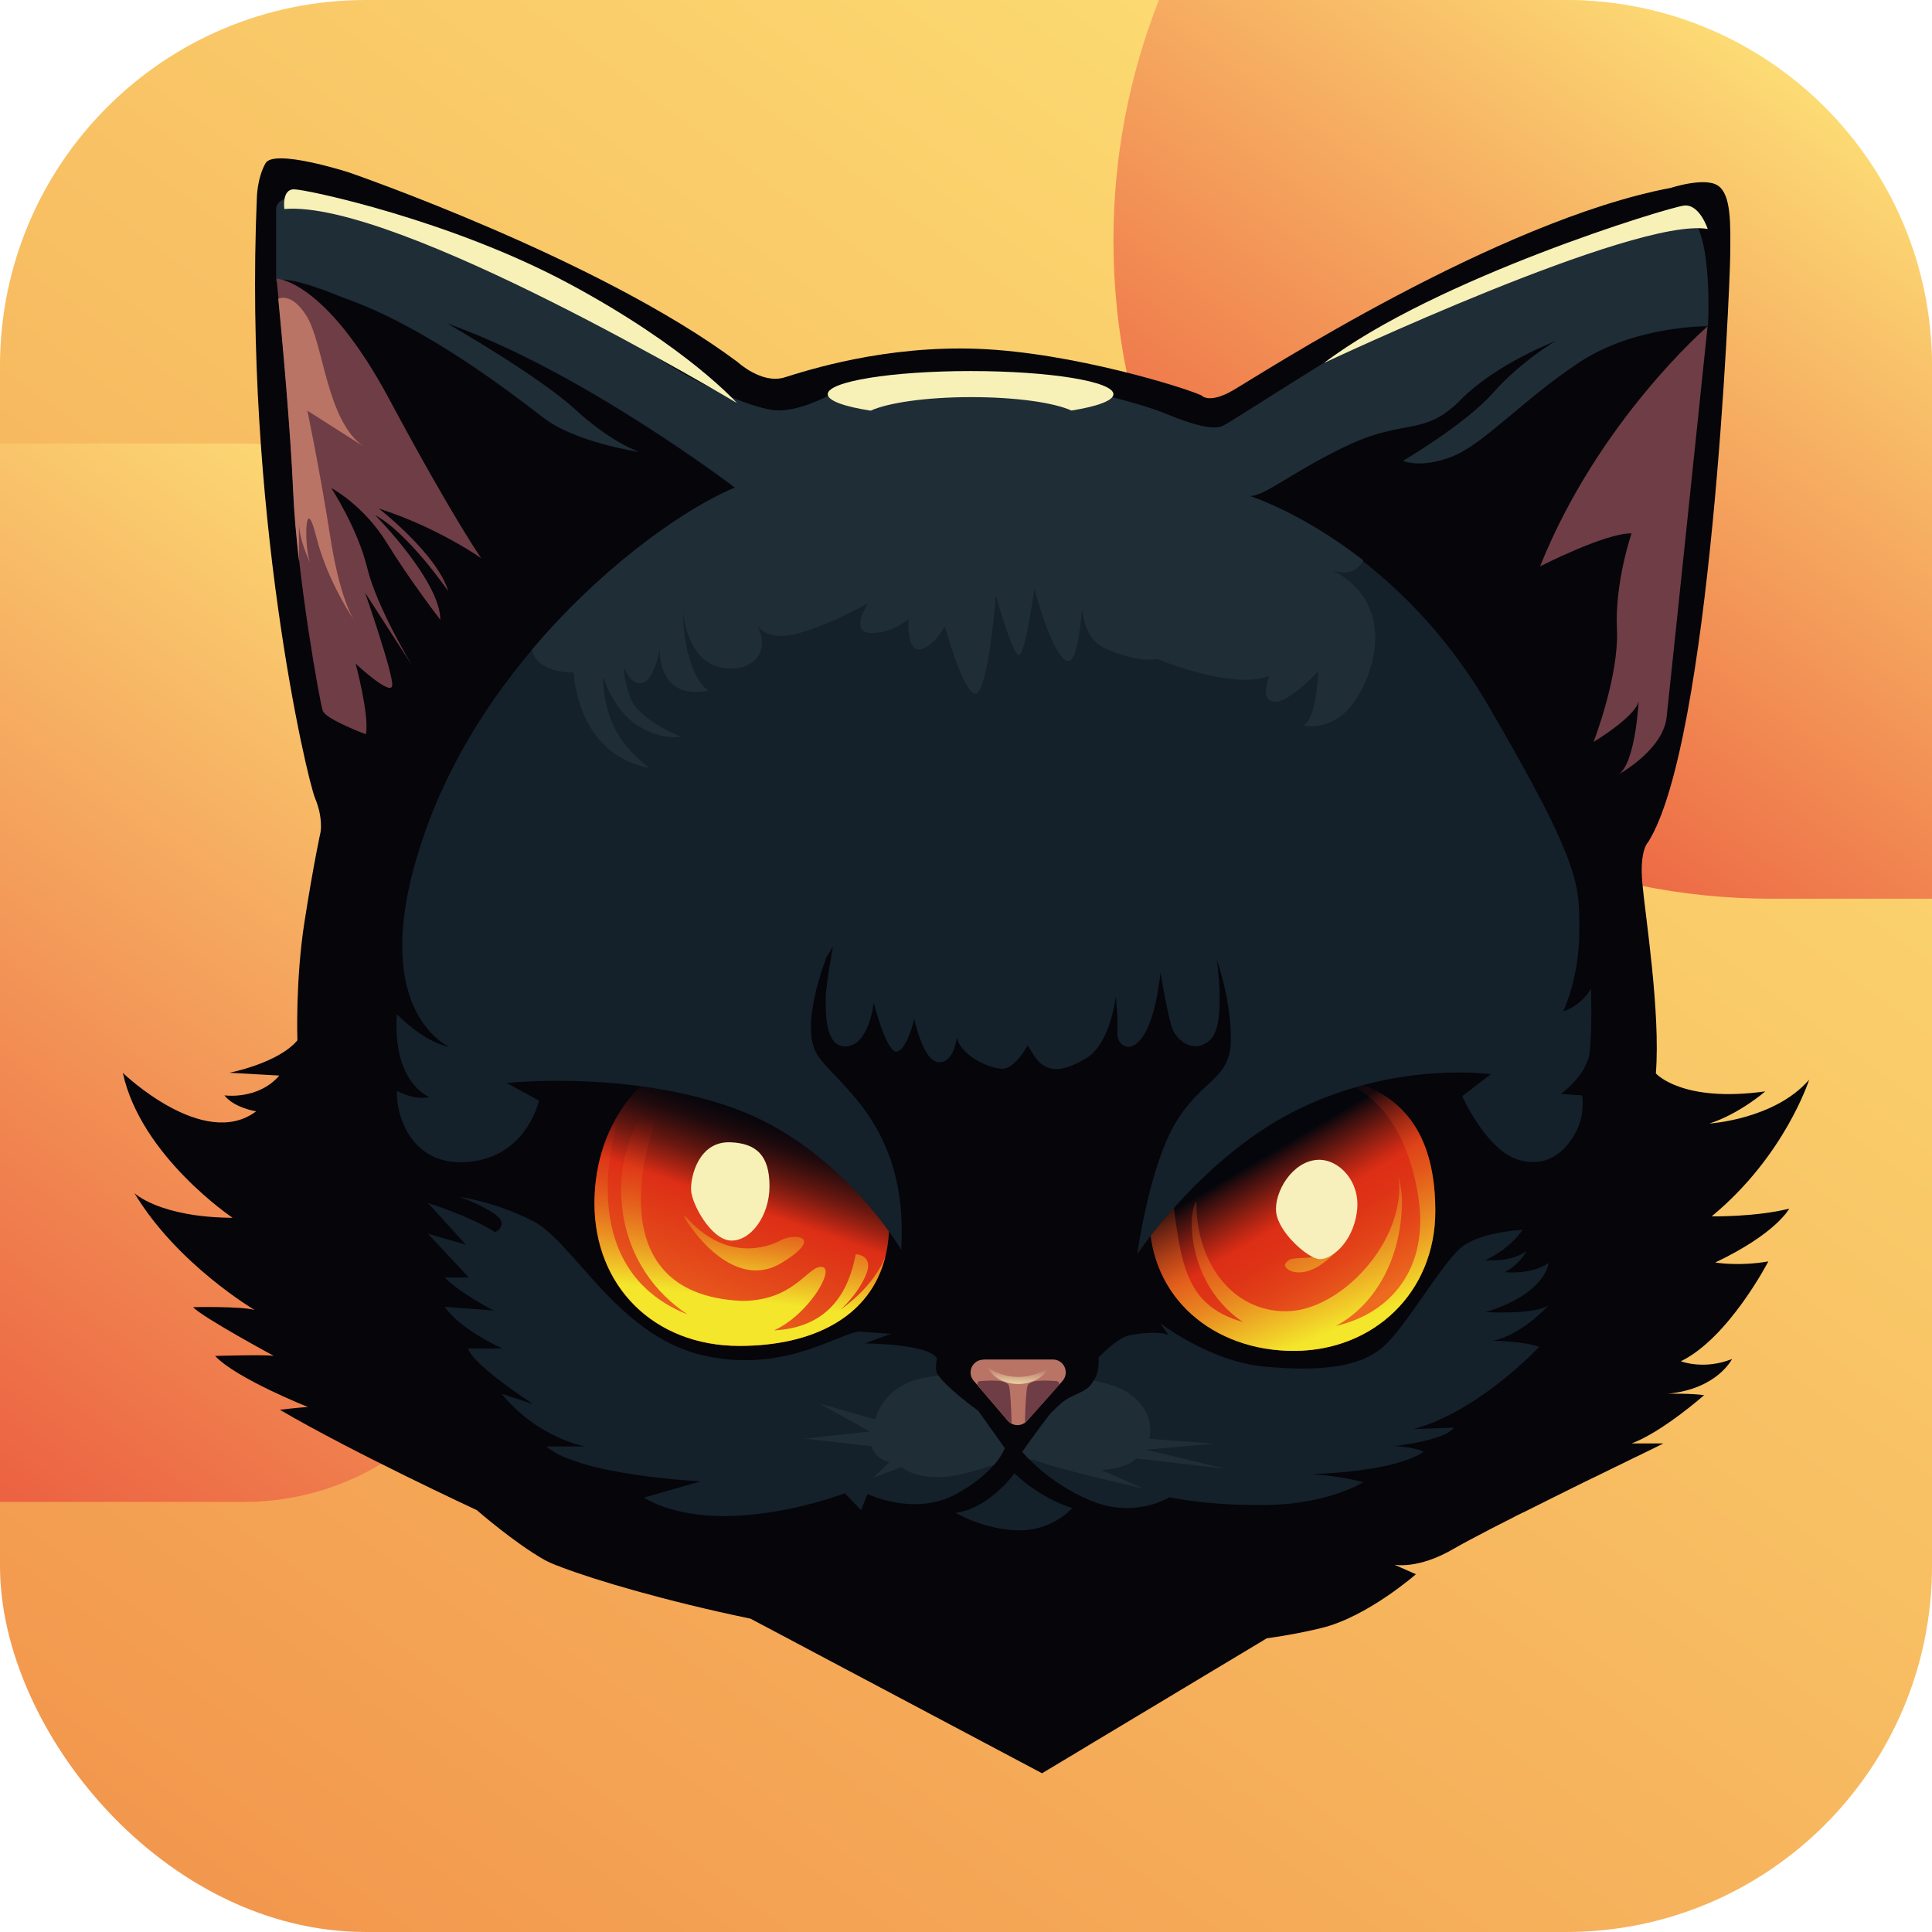 <?xml version="1.0" encoding="UTF-8"?><svg id="Calque_2" xmlns="http://www.w3.org/2000/svg" xmlns:xlink="http://www.w3.org/1999/xlink" viewBox="0 0 145.32 145.32"><defs><style>.cls-1{fill:#14202a;}.cls-2{fill:#6f3d45;}.cls-3{fill:#f7efbc;}.cls-4{fill:url(#Dégradé_sans_nom_9-3);}.cls-5{fill:#b97466;}.cls-6{fill:url(#Dégradé_sans_nom_9-2);}.cls-7{fill:url(#Dégradé_sans_nom_9-4);}.cls-8{fill:url(#Dégradé_sans_nom_36);}.cls-9{fill:#1f2d37;}.cls-10{fill:url(#Dégradé_sans_nom_88);}.cls-11{fill:none;}.cls-12{fill:#05050a;}.cls-13{fill:url(#Dégradé_sans_nom_38);}.cls-14{fill:url(#Dégradé_sans_nom_9);}.cls-15{fill:#f7f1b8;}.cls-16{fill:url(#Dégradé_sans_nom_87);}.cls-17{fill:url(#Dégradé_sans_nom_39);}.cls-18{fill:url(#Dégradé_sans_nom_87-2);}</style><linearGradient id="Dégradé_sans_nom_88" x1="144.25" y1="-24.94" x2="7.3" y2="161.77" gradientUnits="userSpaceOnUse"><stop offset="0" stop-color="#fff07d"/><stop offset="1" stop-color="#f18f49"/></linearGradient><linearGradient id="Dégradé_sans_nom_87" x1="44.8" y1="31.52" x2="-14.84" y2="112.83" gradientUnits="userSpaceOnUse"><stop offset="0" stop-color="#fff07d"/><stop offset="1" stop-color="#ea543c"/></linearGradient><linearGradient id="Dégradé_sans_nom_87-2" x1="142.05" y1="-1.38" x2="96.5" y2="60.72" xlink:href="#Dégradé_sans_nom_87"/><linearGradient id="Dégradé_sans_nom_39" x1="52.45" y1="100.59" x2="59.79" y2="79.58" gradientUnits="userSpaceOnUse"><stop offset="0" stop-color="#ed6a1f"/><stop offset=".23" stop-color="#e44b1a"/><stop offset=".47" stop-color="#dd2e16"/><stop offset=".53" stop-color="#a12213"/><stop offset=".59" stop-color="#6a1810"/><stop offset=".65" stop-color="#3e100e"/><stop offset=".7" stop-color="#1e0a0d"/><stop offset=".75" stop-color="#0b070c"/><stop offset=".78" stop-color="#05060c"/></linearGradient><linearGradient id="Dégradé_sans_nom_38" x1="101.8" y1="98.59" x2="92.83" y2="83.4" gradientUnits="userSpaceOnUse"><stop offset="0" stop-color="#ed6a1f"/><stop offset=".04" stop-color="#ea621d"/><stop offset=".21" stop-color="#e34519"/><stop offset=".36" stop-color="#de3416"/><stop offset=".47" stop-color="#dd2e16"/><stop offset=".51" stop-color="#c62914"/><stop offset=".59" stop-color="#8e1f12"/><stop offset=".71" stop-color="#330e0e"/><stop offset=".76" stop-color="#05060c"/></linearGradient><linearGradient id="Dégradé_sans_nom_9" x1="100.92" y1="99.83" x2="94.4" y2="84.06" gradientUnits="userSpaceOnUse"><stop offset="0" stop-color="#f3e62b"/><stop offset="1" stop-color="#dc1715" stop-opacity="0"/></linearGradient><linearGradient id="Dégradé_sans_nom_9-2" x1="54.97" y1="97.63" x2="56.53" y2="84.99" xlink:href="#Dégradé_sans_nom_9"/><linearGradient id="Dégradé_sans_nom_9-3" x1="55.42" y1="96.92" x2="56.68" y2="86.78" xlink:href="#Dégradé_sans_nom_9"/><linearGradient id="Dégradé_sans_nom_9-4" x1="100.85" y1="99.86" x2="94.33" y2="84.09" xlink:href="#Dégradé_sans_nom_9"/><linearGradient id="Dégradé_sans_nom_36" x1="76.52" y1="104.47" x2="76.59" y2="102.91" gradientUnits="userSpaceOnUse"><stop offset="0" stop-color="#f7f1b8"/><stop offset="1" stop-color="#f7f1b8" stop-opacity="0"/></linearGradient></defs><g id="Calque_1-2"><rect class="cls-10" width="145.32" height="145.32" rx="27.52" ry="27.52"/><path class="cls-16" d="m18.35,33.36H0v79.61h18.35c11.06,0,20.03-8.97,20.03-20.03v-39.54c0-11.06-8.97-20.03-20.03-20.03Z"/><path class="cls-18" d="m117.8,0h-30.63c-2.2,5.6-3.42,11.69-3.42,18.07h0c0,27.35,22.17,49.53,49.53,49.53h12.04V27.52C145.32,12.32,133,0,117.8,0Z"/><polygon class="cls-12" points="42.28 117.91 42.28 117.91 42.28 117.91 42.28 117.91"/><path class="cls-12" d="m128.76,91.48c5.5-4.54,7.32-10.27,7.32-10.27-2.59,3-7.51,3.3-7.51,3.3,2.26-.72,4.21-2.42,4.21-2.42-6.28.88-8.23-1.35-8.23-1.35.36-4.62-.8-11.86-1.02-14.34-.22-2.48.44-3.06.44-3.06,4.71-7.51,6.14-41.59,6.17-44.04s.08-4.6-.88-5.31c-.96-.72-3.58.14-3.58.14-13.02,2.45-31.07,14.15-32.92,15.22-1.84,1.07-2.39.39-2.39.39-1.24-.58-9.69-3.22-16.76-3.5-7.07-.28-12.91,1.62-14.61,2.15-1.71.52-3.52-1.16-3.52-1.16-10.43-7.79-29.23-14.26-29.23-14.26,0,0-5.64-1.82-6.28-.69-.63,1.13-.65,2.59-.65,2.59-.99,23.41,3.76,43.68,4.38,45.17.62,1.49.41,2.56.41,2.56,0,0-.5,2.23-1.2,6.69-.7,4.46-.54,8.96-.54,8.96-1.45,1.73-5.12,2.44-5.12,2.44l3.76.21c-1.61,1.86-4.13,1.49-4.13,1.49.74.95,2.39,1.2,2.39,1.2-3.96,2.97-10.03-2.89-10.03-2.89,1.36,6.28,8.26,10.9,8.26,10.9-5.53-.04-7.39-1.86-7.39-1.86,3.22,5.37,9.04,8.79,9.04,8.79-1.07-.29-4.62-.21-4.62-.21.58.7,6.07,3.67,6.07,3.67-.54-.12-4.42,0-4.42,0,1.57,1.69,6.98,3.84,6.98,3.84-.74.04-2.11.21-2.11.21,5.57,3.26,14.82,7.55,14.82,7.55,0,0,2.81,2.46,5.12,3.76.07.04.15.08.24.12.07.03.14.07.22.1.02.01.05.02.07.03.1.04.21.09.33.14,0,0,.01,0,.02,0,.13.05.26.1.41.16,0,0,0,0,0,0,2.5.95,7.8,2.53,14.17,3.85l21.93,11.63,16.9-10.15c1.72-.24,3.02-.51,4.09-.77,3.47-.83,7.13-4.05,7.13-4.05l-1.62-.72s1.76.39,4.49-1.21c.28-.16.67-.38,1.14-.63,0,0,0,0,0,0,.89-.48,2.08-1.09,3.4-1.76.02-.01.05-.02.07-.04.18-.09.36-.18.54-.27,0,0,.01,0,.02,0,1.53-.77,3.19-1.59,4.72-2.35.05-.02.1-.05.15-.07.16-.08.32-.16.47-.23.03-.01.06-.03.09-.04.56-.27,1.09-.54,1.59-.78.02-.01.04-.02.07-.03.43-.21.83-.41,1.2-.59.13-.06.26-.13.38-.18.16-.08.31-.15.45-.22.46-.22.83-.41,1.08-.53.03-.02.07-.03.1-.05.03-.02.07-.03.1-.05.01,0,.03-.01.04-.02.01,0,.02,0,.03-.02.07-.03.11-.05.11-.05h-2.39c2.34-.88,5.45-3.63,5.45-3.63-.94-.14-2.72-.11-2.72-.11,3.72-.36,4.82-2.61,4.82-2.61-2.12.85-3.85.17-3.85.17,3.61-1.76,6.58-7.51,6.58-7.51-2.26.39-3.99.08-3.99.08,4.62-2.2,5.56-4.05,5.56-4.05-2.5.63-5.78.58-5.78.58Z"/><path class="cls-1" d="m73.58,106.13s0,0,0,0c0,0-2.95-2.15-3.14-2.96-.07-.31-.03-.67.04-1.01-.03-.04-.07-.08-.1-.11-.88-.99-5.34-1-5.34-1l1.98-.72s-.88-.06-2.26-.17c-1.38-.11-5.69,3.29-12.02,1.75-6.33-1.54-9.62-8.52-12.64-10.06-3.03-1.54-5.56-1.82-5.56-1.82,0,0,1.43.44,2.64,1.27s.06,1.38.06,1.38c-1.76-1.16-5.06-2.2-5.06-2.2l2.86,3.14-2.86-.83,3.08,3.3h-1.82c1.27,1.27,3.69,2.48,3.69,2.48l-3.69-.28c1.21,1.76,4.35,3.14,4.35,3.14h-2.59c.44,1.32,4.9,4.18,4.9,4.18l-2.37-.77c2.75,3.36,6.28,3.96,6.28,3.96h-2.92c2.53,2.2,11.61,2.62,11.61,2.62l-4.29,1.23c5.72,3.3,15.14-.33,15.14-.33l1.21,1.27.5-1.21s3.52,1.71,6.66,0c2.69-1.46,3.48-3.04,3.65-3.47l-1.99-2.8Z"/><path class="cls-9" d="m75.57,108.93l-1.99-2.8s0,0,0,0c0,0-2.37-1.73-2.99-2.67-.81.1-1.54.24-2.09.45-2.23.87-2.68,2.85-2.68,2.85l-4.21-1.2,3.8,2.11-4.91.54,5.04.57s.25.95,1.36,1.2l-1.2,1.16,2.11-.78s1.11.99,3.55.7c1.15-.14,2.3-.55,3.41-.87.5-.59.73-1.06.81-1.26Z"/><path class="cls-1" d="m111.75,98.69c4.57-1.4,4.73-3.69,4.73-3.69-1.32.91-3.28.69-3.28.69,1.27-.72,1.6-1.6,1.6-1.6-1.16.91-3.08.69-3.08.69,1.9-.85,2.81-2.28,2.81-2.28,0,0-2.92.14-4.43,1.18-1.51,1.05-4.27,6.05-6.06,7.62-1.79,1.57-4.82,1.87-8.94,1.49s-7.84-3.28-7.84-3.28l.63.91s-.61-.39-2.89,0c-.6.1-1.45.76-2.37,1.67.02.52-.02,1.13-.24,1.53-.45.81-.5.83-1.9,1.49-.41.19-.95.67-1.51,1.26-1.2,1.57-2.08,2.83-2.08,2.83,0,0,1.79,2.27,5.13,3.67s5.94-.25,5.94-.25c0,0,2.89.66,7.43.58,4.54-.08,7.14-1.71,7.14-1.71-1.65-.47-3.84-.61-3.84-.61,6.77-.25,8.38-1.69,8.38-1.69-.91-.41-2.23-.41-2.23-.41,4.25-.54,4.5-1.4,4.5-1.4l-3.01.11c4.95-1.35,9.44-6.19,9.44-6.19-1.32-.44-3.47-.45-3.47-.45,2.23-.48,4.16-2.66,4.16-2.66-1.1.72-4.73.5-4.73.5Z"/><path class="cls-5" d="m73.97,102.26h5.23c.83,0,1.27.98.72,1.61l-2.67,3c-.39.44-1.07.43-1.45-.01l-2.56-3c-.54-.63-.09-1.59.73-1.59Z"/><path class="cls-17" d="m66.88,92.07c0,6.22-4.82,9.17-11.27,9.17s-10.9-4.51-10.9-10.73,4.03-11.56,10.49-11.56,11.68,6.9,11.68,13.13Z"/><path class="cls-13" d="m107.96,91.08c0,6.16-4.65,10.53-10.65,10.53s-10.86-3.96-10.86-10.11c0-3.18,4.65-10.73,10.65-10.73s10.86,2.15,10.86,10.32Z"/><path class="cls-14" d="m99.14,80.85c4.47.61,6.82,4.43,7.55,9.23.82,5.39-2.15,8.73-6.21,9.65,2.73-1.44,4.82-4.68,4.97-9.03.03-.78-.07-1.5-.25-2.16.03.26.05.52.05.8,0,4.48-4.56,9.29-8.55,9.29s-6.71-3.63-6.71-8.11c0-.46-.35.46-.35,1.43,0,3.17,1.56,5.99,3.86,7.49-4.27-1.2-4.65-4.28-5.27-9.06-.33-2.54.67-4.86,2.37-6.58-2.54,2.47-4.15,5.83-4.15,7.7,0,6.16,4.86,10.11,10.86,10.11s10.65-4.37,10.65-10.53c0-7.23-3.8-9.74-8.83-10.22Z"/><path class="cls-9" d="m92.19,110.48l-5.99-1.44,5.12-.45-4.87-.37s.62-2.02-1.65-3.49c-.62-.4-1.53-.68-2.54-.89-.35.6-.51.68-1.78,1.27-.41.19-.95.67-1.51,1.26-1.2,1.57-2.08,2.83-2.08,2.83,0,0,.19.23.53.58.26.02.52.08.76.17,1.94.7,7.84,2.02,7.84,2.02l-3.18-1.4s1.9-.08,2.64-.87l6.69.78Z"/><path class="cls-1" d="m76.3,110.82s-1.87,2.64-4.43,2.97c0,0,2.11,1.27,4.72,1.32s4.06-1.68,4.06-1.68c0,0-2.28-.63-4.35-2.62Z"/><path class="cls-11" d="m41.81,54.59s-.28,2.26,1.43,3.63,3.47,1.1,3.47,1.1c0,0-2.53-1.98-4.9-4.73Z"/><path class="cls-11" d="m102.39,56.44s3.43-5,3.18-7.18c0,0,1.72,1.86.01,4.67s-3.19,2.52-3.19,2.52Z"/><path class="cls-11" d="m107.1,50.74s.83,4.71-4.71,8.96c0,0,3.63-1.28,5.04-3.01s1.57-5.12-.33-5.94Z"/><path class="cls-11" d="m105.03,60.57s4-1.86,4.42-6.19c0,0,2.15,5.45-4.42,6.19Z"/><path class="cls-15" d="m54.95,85.92c-2.39-.1-3.01,2.56-2.97,3.59s1.49,3.72,2.97,3.8,2.93-1.82,2.93-4.09-.95-3.22-2.93-3.3Z"/><path class="cls-6" d="m66.6,94.49c-.91,2.4-3.39,4.02-3.39,4.02,0,0,1.2-.99,1.9-2.56.7-1.57-.74-1.61-.74-1.61-.35,1.68-1.25,5.48-6.15,5.73,2.6-1.19,4.54-4.54,3.67-4.76-1.07-.27-2.02,2.54-6.09,2.54-11.33-.5-6.63-13.13-6.63-13.13l1.82-3.96s-4.87,3.43-4.21,9.91c.4,3.9,2.55,6.63,4.94,8.2-8.92-3.54-5.27-14.4-5.27-14.4l-.4.2c-.86,1.73-1.33,3.72-1.33,5.83,0,6.22,4.45,10.73,10.9,10.73,5.55,0,9.87-2.18,10.98-6.74Z"/><path class="cls-4" d="m51.56,91.49s-.12,0-.09.06c1,1.69,4.06,5.43,7.32,3.44s.99-2.27-.08-1.69-4.21,1.58-7.15-1.81Z"/><path class="cls-1" d="m62.12,72.15s-1.93,4.84-.72,7.05,6.99,5.17,6.39,14.81c0,0-4.51-7.71-12.5-10.62-7.98-2.92-17.17-1.93-17.17-1.93l2.42,1.32s-.88,4.24-5.34,4.62-5.45-3.85-5.34-5.34c0,0,1.49.77,2.42.44,0,0-2.77-.99-2.43-6.22,0,0,1.99,2.09,3.97,2.48,0,0-6.72-2.81-1.71-16.57s17.67-23.28,23.17-25.49c0,0-11.61-8.86-21.74-12.39,0,0,6.94,3.96,9.69,6.5s4.79,3.19,4.79,3.19c0,0-4.73-.72-7.1-2.53s-8.92-6.94-15.14-9.08c0,0-4.24-1.82-5.01-1.21v-5.5s0-1.27,2.86-.66,16.18,5.06,22.68,9.8c6.5,4.73,10.4,5.78,11.5,6s2.53-.06,4.4-.99,5.05-1.6,10.48-1.6,12.97,2.09,14.73,2.81,3.69,1.43,4.57.99,9.3-6,13.54-8.2,18.94-8.42,21.14-7.76,1.76,8.48,1.76,8.48c0,0-5.45-.06-9.63,2.7s-7.21,6.17-9.58,7.1-3.69.33-3.69.33c0,0,4.68-2.75,6.77-5.12s4.73-3.91,4.73-3.91c0,0-4.51,1.71-7.21,4.46s-4.18,1.38-8.48,3.41-6.28,3.91-7.43,3.8c0,0,10.79,3.36,18,15.69,7.21,12.33,6.88,13.65,6.88,17.12s-1.21,5.94-1.21,5.94c0,0,1.27-.33,2.09-1.71,0,0,.11,3.14-.11,4.84s-2.15,3.08-2.15,3.08l1.6.11s.22,1.32-.39,2.59-1.98,2.97-4.4,2.26-4.24-4.79-4.24-4.79l2.15-1.65s-6.88-.99-14.26,2.53-12.33,11.01-12.33,11.01c0,0,.88-6.5,2.86-9.85s4.18-3.25,4.18-6.33-1.05-5.94-1.05-5.94c0,0,.72,4.9-.5,6s-2.37.06-2.75-.61-.99-4.46-.99-4.46c0,0-.28,3.19-1.27,4.73s-2.04.72-1.98-.22-.11-2.7-.11-2.7c0,0-.39,3.52-2.2,4.62s-3.03,1.16-3.91-.11l-.52-.83s-.95,1.75-1.9,1.75-3.1-.95-3.43-2.33c0,0-.23,1.96-1.4,1.84s-1.8-3.26-1.8-3.26c0,0-.52,2.29-1.3,2.46s-1.75-3.67-1.75-3.67c0,0-.33,3.14-2.04,3.28s-1.57-2.83-1.57-3.72.54-3.78.54-3.78l-.57.94Z"/><path class="cls-9" d="m126.69,16.06c-2.2-.66-16.9,5.56-21.14,7.76-4.24,2.2-12.66,7.76-13.54,8.2-.21.1-.47.14-.78.13h0c-.24,0-.51-.05-.79-.11-.03,0-.06-.01-.09-.02-.56-.12-1.18-.33-1.82-.57-.06-.02-.12-.04-.18-.07-.3-.12-.61-.24-.91-.36-1.76-.72-9.3-2.81-14.73-2.81s-8.61.66-10.48,1.6c-.25.12-.48.23-.72.33-.03.02-.07.03-.1.04-.2.08-.4.16-.58.23-.02,0-.03.01-.05.02-.21.07-.41.14-.6.19,0,0,0,0,0,0-.21.06-.4.1-.59.14h0c-.66.13-1.25.14-1.76.03-1.1-.22-5.01-1.27-11.5-6-6.5-4.73-19.82-9.19-22.68-9.8-2.86-.61-2.86.66-2.86.66v5.5c.77-.61,5.01,1.21,5.01,1.21,6.22,2.15,12.77,7.27,15.14,9.08,2.37,1.82,7.1,2.53,7.1,2.53,0,0-2.04-.66-4.79-3.19s-9.69-6.5-9.69-6.5c9.25,3.22,19.74,10.89,21.49,12.19h0c.08.06.14.1.18.14,0,0,.01.01.02.01.03.02.06.04.06.04-.3.12-.63.27-.98.44-.02.01-.04.02-.06.03-3.62,1.75-9.3,5.86-14.27,11.75.44,1.83,3.15,1.7,3.15,1.7,0,0,.17,6.15,5.7,7.18,0,0-2.06-1.44-2.85-3.51-.78-2.06-.62-3.34-.62-3.34,0,0,.7,2.46,2.56,3.65,1.86,1.18,3.26.85,3.26.85,0,0-3.22-1.28-3.8-2.97-.58-1.69-.45-2.23-.45-2.23,0,0,.45,1.36,1.36,1.16s1.32-2.56,1.32-2.56c0,0-.25,3.92,3.67,3.14,0,0-1.82-.95-1.94-6.07,0,0,.25,5.08,4.38,4.33,0,0,2.44-.54,1.24-3.18,0,0,.62,1.32,3.18.58,2.56-.74,5.12-2.23,5.12-2.23,0,0-1.4,2.15.17,2.23,1.57.08,2.89-1.03,2.89-1.03,0,0-.17,2.39.83,2.27.99-.12,1.9-1.73,1.9-1.73,0,0,1.44,5.24,2.35,5.04.91-.21,1.49-7.35,1.49-7.35,0,0,1.24,4.46,1.73,4.46s1.16-5,1.16-5c0,0,1.4,5.33,2.52,5.45.6.07.91-2,1.07-3.94.13,1.22.56,2.44,1.66,2.95,2.56,1.2,4,.83,4,.83,0,0,5.66,2.39,8.42,1.28,0,0-.74,1.78.33,1.94,1.07.17,3.34-2.27,3.34-2.27,0,0-.08,3.54-1.11,4.06,0,0,2.19.56,3.84-1.79s3.1-7.47-1.69-9.91c0,0,1.61.75,2.37-.72-2.13-1.66-4.09-2.81-5.6-3.58,0,0,0,0,0,0-.08-.04-.14-.07-.22-.11-.12-.06-.24-.12-.35-.17-.08-.04-.16-.08-.24-.11-.12-.06-.24-.11-.35-.16-.06-.03-.12-.05-.18-.08-.12-.05-.23-.1-.34-.15-.05-.02-.09-.04-.14-.06-.11-.05-.21-.09-.31-.13-.03-.01-.06-.03-.1-.04-.1-.04-.19-.07-.27-.1-.02,0-.04-.02-.06-.02-.08-.03-.15-.05-.21-.08-.01,0-.03-.01-.04-.01-.06-.02-.11-.04-.14-.05,0,0,0,0,0,0-.03-.01-.05-.02-.05-.02.11.01.24,0,.37-.04.09-.02.18-.04.28-.08,0,0,0,0,0,0h0c1.23-.41,3.19-1.98,6.78-3.68,4.29-2.04,5.78-.66,8.48-3.41,2.7-2.75,7.21-4.46,7.21-4.46,0,0-2.64,1.54-4.73,3.91-2.09,2.37-6.77,5.12-6.77,5.12,0,0,1.32.61,3.69-.33,2.37-.94,5.39-4.35,9.58-7.1,4.18-2.75,9.63-2.7,9.63-2.7,0,0,.44-7.82-1.76-8.48Z"/><path class="cls-15" d="m73.01,27.91c-5.94,0-10.75.78-10.75,1.74,0,.49,1.24.93,3.23,1.24,1.31-.6,4.2-1.02,7.56-1.02s6.22.41,7.54,1.01c1.95-.31,3.16-.75,3.16-1.23,0-.96-4.81-1.74-10.75-1.74Z"/><path class="cls-7" d="m100.38,93.54s-.88,1-2.04,1.06-1.38.04-1.65.44,1.03,1.28,2.79,0,.89-1.5.89-1.5Z"/><path class="cls-3" d="m99.09,87.24c1.57-.1,3.3,1.61,2.97,3.94s-1.94,3.57-2.81,3.53-3.1-2.02-3.26-3.53,1.2-3.82,3.1-3.94Z"/><path class="cls-2" d="m20.78,20.96s3.63,0,8.48,9.03c4.84,9.03,6.94,12,6.94,12,0,0-3.25-2.31-7.71-3.74,0,0,4.35,3.36,5.23,6.22,0,0-3.03-4.4-5.5-5.72,0,0,4.9,4.95,4.9,7.87,0,0-2.26-2.92-4.02-5.78s-4.18-4.13-4.18-4.13c0,0,1.98,3.03,2.7,6s3.36,7.32,3.36,7.32l-3.52-5.45s2.15,6.17,2.04,6.99-2.75-1.65-2.75-1.65c0,0,1.05,3.89.77,5.31,0,0-3.03-1.12-3.25-1.78s-1.93-10.18-2.2-16.46-1.27-16.02-1.27-16.02Z"/><path class="cls-2" d="m76.09,107.07c-.02-.87-.08-2.42-.19-2.81-.17-.55-1.54-.41-2.17-.38-.17,0-.22.13-.22.29l2.29,2.68c.08.1.18.16.29.22Z"/><path class="cls-2" d="m79.45,103.88c-.63-.03-2.01-.17-2.17.38-.11.38-.17,1.85-.19,2.73.06-.04.12-.07.17-.12l2.41-2.71c0-.16-.05-.27-.22-.28Z"/><path class="cls-8" d="m76.59,103.57c-.88,0-1.68-.29-2.32-.75.34.75,1.25,1.28,2.32,1.28s1.98-.54,2.32-1.28c-.64.46-1.44.75-2.32.75Z"/><path class="cls-5" d="m26.61,46.61c.14.23.22.33.22.33,0,0-.08-.12-.22-.33Z"/><path class="cls-5" d="m23.78,40.34c.73,2.92,2.26,5.41,2.83,6.28-.38-.64-1.15-2.33-1.76-6.19-.83-5.28-1.73-9.54-1.73-9.54l4.21,2.68c-2.81-1.98-2.97-7.76-4.29-9.83-.82-1.28-1.57-1.48-2.11-1.27.29,2.98.91,9.74,1.12,14.51.07,1.6.23,3.42.44,5.25v-2.92c0,1.38.88,3.1.88,3.1-.5-.91-.5-5.7.41-2.06Z"/><path class="cls-2" d="m128.45,24.54s-8.2,7.05-12.61,18.06c0,0,4.95-2.53,6.88-2.48,0,0-1.27,3.69-1.1,7.21s-1.76,8.48-1.76,8.48c0,0,3.58-2.15,3.41-3.3,0,0-.22,5.06-1.6,5.78,0,0,3.41-1.82,3.69-4.35s3.08-29.39,3.08-29.39Z"/><path class="cls-15" d="m21.39,15.73s-.22-1.49.72-1.49,11.78,2.31,20.7,7.1,12.61,8.97,12.61,8.97c0,0-25.54-15.3-34.02-14.59Z"/><path class="cls-15" d="m128.45,17.22s-.61-1.87-1.76-1.76-18.69,5.46-27.1,11.84c0,0,23.36-11.02,28.86-10.08Z"/></g></svg>